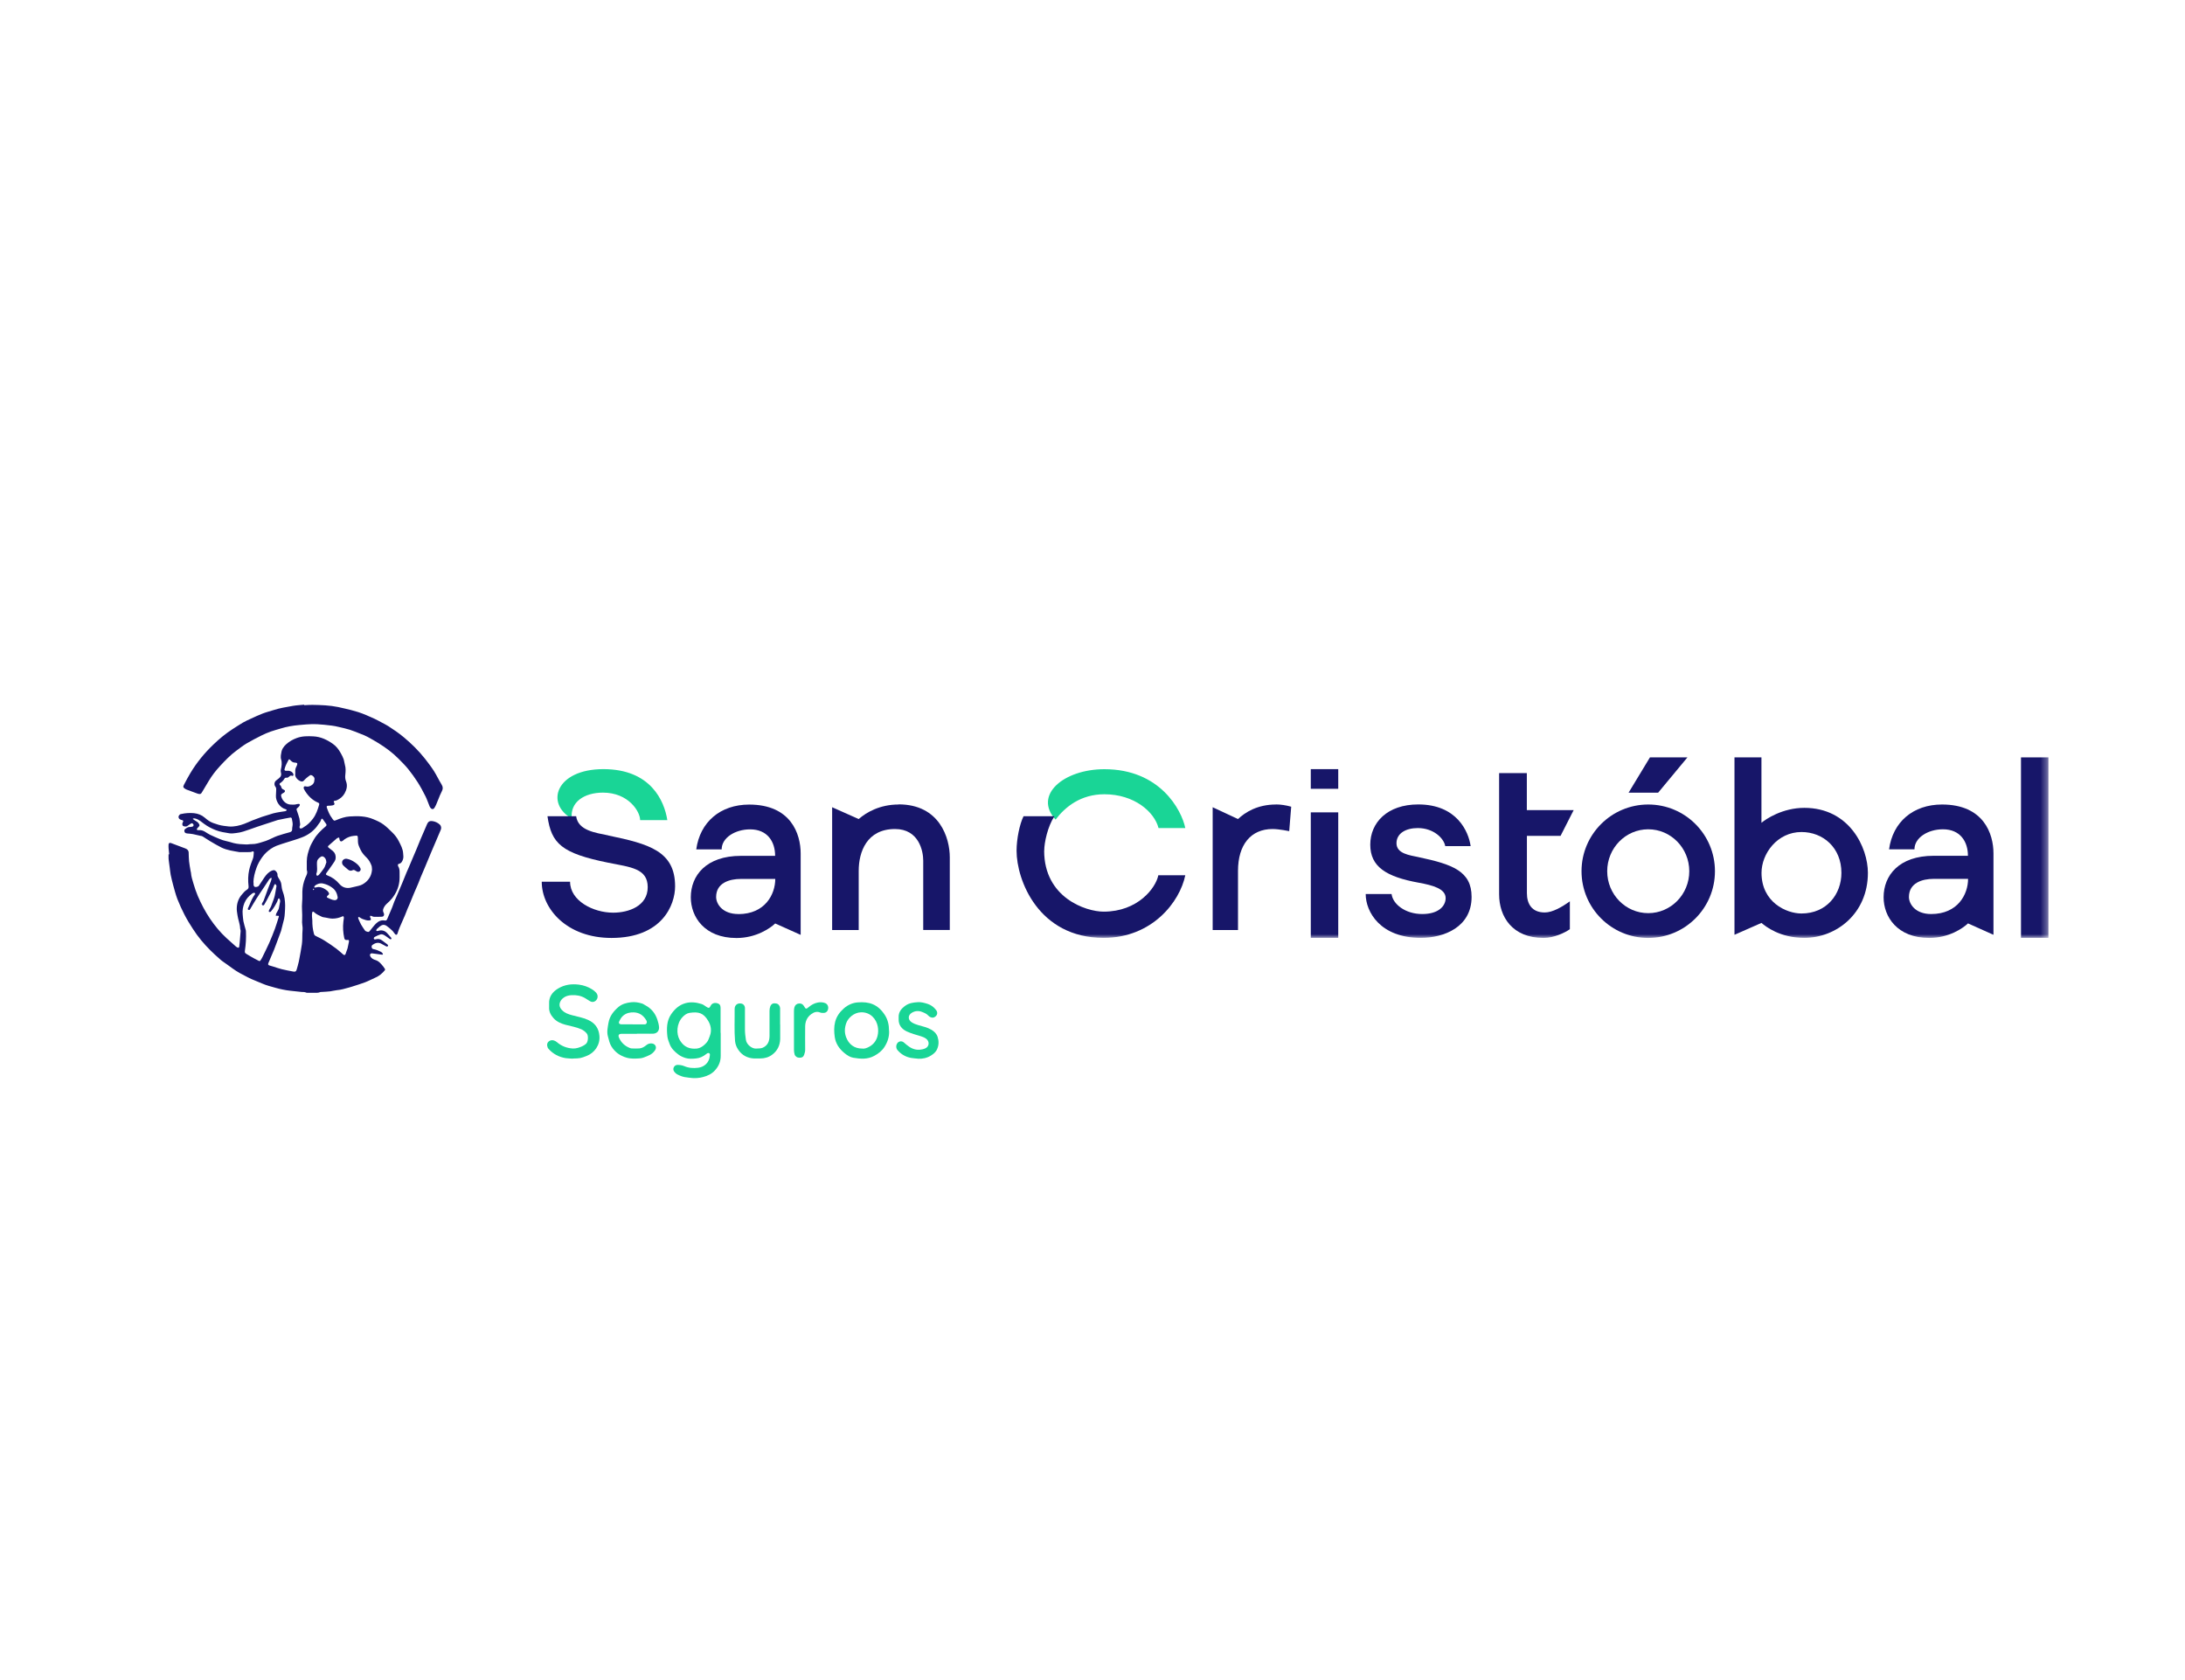 <?xml version="1.0" encoding="UTF-8"?><svg id="Capa_1" xmlns="http://www.w3.org/2000/svg" xmlns:xlink="http://www.w3.org/1999/xlink" viewBox="0 0 320 246.06"><defs><style>.cls-1{mask:url(#mask-10);}.cls-2{mask:url(#mask);}.cls-3,.cls-4{fill:#171669;}.cls-5,.cls-6{fill:#19d596;}.cls-7{mask:url(#mask-4-5);}.cls-6,.cls-4,.cls-8{fill-rule:evenodd;}.cls-8{fill:#fff;}.cls-9{mask:url(#mask-3);}.cls-10{mask:url(#mask-2);}.cls-11{mask:url(#mask-5);}.cls-12{mask:url(#mask-1);}.cls-13{mask:url(#mask-7);}.cls-14{mask:url(#mask-6);}.cls-15{mask:url(#mask-8);}.cls-16{mask:url(#mask-9);}</style><mask id="mask" x="79.34" y="79.31" width="220.66" height="58.04" maskUnits="userSpaceOnUse"><g id="mask-4"><polygon id="path-3" class="cls-8" points="79.34 137.34 300 137.34 300 79.31 79.34 79.31 79.34 137.34"/></g></mask><mask id="mask-1" x="79.34" y="79.31" width="220.66" height="58.04" maskUnits="userSpaceOnUse"><g id="mask-4-2"><polygon id="path-3-2" class="cls-8" points="79.34 137.34 300 137.34 300 79.31 79.34 79.31 79.34 137.34"/></g></mask><mask id="mask-2" x="79.34" y="79.31" width="220.66" height="58.04" maskUnits="userSpaceOnUse"><g id="mask-4-3"><polygon id="path-3-3" class="cls-8" points="79.34 137.34 300 137.34 300 79.31 79.34 79.31 79.34 137.34"/></g></mask><mask id="mask-3" x="79.34" y="79.31" width="220.66" height="58.04" maskUnits="userSpaceOnUse"><g id="mask-4-4"><polygon id="path-3-4" class="cls-8" points="79.34 137.34 300 137.34 300 79.31 79.34 79.31 79.34 137.34"/></g></mask><mask id="mask-4-5" x="79.34" y="79.31" width="220.66" height="58.04" maskUnits="userSpaceOnUse"><g id="mask-4-6"><polygon id="path-3-5" class="cls-8" points="79.34 137.34 300 137.34 300 79.31 79.34 79.31 79.34 137.34"/></g></mask><mask id="mask-5" x="79.34" y="79.31" width="220.66" height="58.04" maskUnits="userSpaceOnUse"><g id="mask-4-7"><polygon id="path-3-6" class="cls-8" points="79.34 137.34 300 137.34 300 79.31 79.34 79.31 79.34 137.34"/></g></mask><mask id="mask-6" x="79.34" y="79.31" width="220.66" height="58.04" maskUnits="userSpaceOnUse"><g id="mask-4-8"><polygon id="path-3-7" class="cls-8" points="79.34 137.34 300 137.34 300 79.31 79.34 79.31 79.34 137.34"/></g></mask><mask id="mask-7" x="79.34" y="79.31" width="220.66" height="58.04" maskUnits="userSpaceOnUse"><g id="mask-4-9"><polygon id="path-3-8" class="cls-8" points="79.34 137.34 300 137.34 300 79.31 79.34 79.31 79.34 137.34"/></g></mask><mask id="mask-8" x="79.34" y="79.31" width="220.66" height="58.04" maskUnits="userSpaceOnUse"><g id="mask-4-10"><polygon id="path-3-9" class="cls-8" points="79.34 137.34 300 137.34 300 79.31 79.34 79.31 79.34 137.34"/></g></mask><mask id="mask-9" x="79.34" y="79.31" width="220.66" height="58.04" maskUnits="userSpaceOnUse"><g id="mask-4-11"><polygon id="path-3-10" class="cls-8" points="79.34 137.34 300 137.34 300 79.31 79.34 79.31 79.34 137.34"/></g></mask><mask id="mask-10" x="79.34" y="79.31" width="220.66" height="58.04" maskUnits="userSpaceOnUse"><g id="mask-4-12"><polygon id="path-3-11" class="cls-8" points="79.34 137.34 300 137.34 300 79.31 79.34 79.31 79.34 137.34"/></g></mask></defs><g id="Logos"><g id="logo_grupo_negativo"><path id="Fill-1" class="cls-6" d="m88.3,116.07c3.77,0,5.45,2.79,5.45,4.03.91,0,2.97,0,3.98,0-.43-2.81-2.43-7.47-9.36-7.47s-8.57,5.01-4.63,7.24c-.28-2.4,1.8-3.8,4.57-3.8"/><path id="Fill-5" class="cls-6" d="m161.74,116.31c4.38,0,7.32,2.57,7.93,4.95h3.92c-.55-2.67-3.71-8.62-11.85-8.62-5.97,0-10.44,3.8-7.15,7.38,1.41-1.86,3.68-3.71,7.15-3.71"/><g><path id="Fill-14" class="cls-4" d="m131.6,117.81c-2.74,0-4.73,1.15-5.84,2.13l-3.89-1.73v17.98h3.89v-8.67c0-2.76,1.18-6.12,5.32-6.12,3.49,0,4.13,3.22,4.13,4.62v10.16h3.89v-10.64c0-2.81-1.47-7.75-7.51-7.75"/><path id="Fill-16" class="cls-4" d="m108.13,133.85c-2.33,0-3.25-1.48-3.25-2.5,0-2.06,1.95-2.64,3.6-2.64h5.06c0,2.25-1.49,5.15-5.41,5.15m1.6-16.04c-4.26,0-7.22,2.58-7.76,6.56h3.72c0-1.7,1.97-2.93,4.17-2.93,2.51,0,3.66,1.77,3.66,3.88h-5.02c-5.08,0-7.33,2.88-7.33,6.07,0,2.83,1.97,5.96,6.69,5.96,2.9,0,4.96-1.45,5.67-2.13l3.73,1.67v-11.92c0-2.87-1.43-7.16-7.54-7.16"/><path id="Fill-18" class="cls-4" d="m89.11,122.34c-1.91-.4-4.45-.71-4.73-2.81h-4.2c.57,4.02,2.08,5.43,8.93,6.81,3.24.65,5.75.82,5.75,3.58s-2.79,3.73-5.06,3.73c-2.92,0-6.31-1.74-6.31-4.53h-4.15c0,3.98,3.69,8.23,10.21,8.23,7.41,0,9.32-4.82,9.32-7.56,0-5.16-3.84-6.21-9.77-7.44"/><g class="cls-2"><polygon id="Fill-20" class="cls-4" points="295.98 137.34 300 137.34 300 110.91 295.98 110.91 295.98 137.34"/></g><g class="cls-12"><path id="Fill-22" class="cls-4" d="m207.77,125.52c-1.31-.28-3.25-.5-3.25-2.04,0-1.41,1.31-2.22,3.12-2.22,2.3,0,3.81,1.48,4.02,2.64h3.72c-.31-2.16-2.04-6.1-7.67-6.1-4.55,0-7.03,2.67-7.03,5.89s2.3,4.7,7.09,5.57c2.09.38,3.95.89,3.95,2.26,0,1.1-.97,2.33-3.43,2.33s-4.3-1.43-4.49-2.93h-3.79c0,2.63,2.16,6.42,8.07,6.42,3.39,0,7.44-1.57,7.44-6,0-3.77-2.8-4.77-7.76-5.82"/></g><g class="cls-10"><polygon id="Fill-23" class="cls-4" points="247.13 110.91 241.64 110.91 238.51 116.08 242.84 116.08 247.13 110.91"/></g><g class="cls-9"><path id="Fill-24" class="cls-4" d="m263.83,133.77c-2.22,0-5.85-1.65-5.85-5.95,0-2.82,2.31-5.98,5.85-5.98,3.17,0,5.85,2.29,5.85,5.98,0,3.13-2.16,5.95-5.85,5.95m.42-15.47c-3.23,0-5.67,1.67-6.28,2.19v-9.58h-3.95v25.98l3.95-1.74c.61.52,2.7,2.19,6.28,2.19,4.68,0,9.31-3.56,9.31-9.52,0-3.69-2.69-9.52-9.31-9.52"/></g><g class="cls-7"><polygon id="Fill-25" class="cls-4" points="191.97 137.34 195.99 137.34 195.99 118.96 191.97 118.96 191.97 137.34"/></g><g class="cls-11"><polygon id="Fill-26" class="cls-4" points="191.97 115.51 195.99 115.51 195.99 112.63 191.97 112.63 191.97 115.51"/></g><g class="cls-14"><path id="Fill-27" class="cls-4" d="m186.87,117.81c-2.73,0-4.53,1.15-5.56,2.13l-3.71-1.73v17.98h3.71v-8.67c0-3.81,1.87-6.12,5.06-6.12.96,0,2.44.31,2.44.31l.29-3.58c-.77-.21-1.51-.33-2.23-.33"/></g><g class="cls-13"><path id="Fill-29" class="cls-4" d="m152.92,124.58c0,6.87,6.11,8.92,8.71,8.92,5.02,0,7.64-3.47,8.01-5.33h3.95c-.8,3.89-4.84,9.17-11.96,9.17-9.54,0-12.75-8.45-12.75-12.76,0-1.72.45-3.91,1.02-5.05h4.52c-.98,1.48-1.49,3.84-1.49,5.05"/></g><g class="cls-15"><path id="Fill-30" class="cls-4" d="m228.55,122.4l1.92-3.77h-6.86v-5.42h-4.06v17.75c0,3.28,1.94,6.39,6.51,6.39,1.55,0,3.16-.79,3.85-1.28v-4.08c-1.16.83-2.54,1.63-3.67,1.63-1.92,0-2.62-1.28-2.62-2.83v-8.39h4.94Z"/></g><g class="cls-16"><path id="Fill-31" class="cls-4" d="m241.39,133.72c-3.32,0-6.01-2.75-6.01-6.14s2.69-6.14,6.01-6.14,6.01,2.75,6.01,6.14-2.69,6.14-6.01,6.14m0-15.91c-5.39,0-9.77,4.37-9.77,9.77s4.37,9.77,9.77,9.77,9.77-4.37,9.77-9.77-4.37-9.77-9.77-9.77"/></g><g class="cls-1"><path id="Fill-33" class="cls-4" d="m282.82,133.85c-2.33,0-3.25-1.48-3.25-2.5,0-2.06,1.95-2.65,3.6-2.65h5.06c0,2.25-1.49,5.15-5.41,5.15m1.6-16.04c-4.26,0-7.22,2.58-7.76,6.56h3.72c0-1.7,1.97-2.93,4.17-2.93,2.51,0,3.66,1.77,3.66,3.88h-5.02c-5.08,0-7.33,2.88-7.33,6.07,0,2.83,1.97,5.96,6.69,5.96,2.9,0,4.96-1.45,5.67-2.13l3.73,1.67v-11.92c0-2.87-1.43-7.16-7.54-7.16"/></g></g></g></g><g><path class="cls-3" d="m24.78,125.12c-.03-.3-.07-.6-.09-.89-.01-.2-.02-.4,0-.59.03-.21.17-.25.37-.18.63.24,1.27.47,1.89.71.26.1.55.18.65.5.01.05.03.09.03.14.02.44.01.88.06,1.32.05.47.14.93.22,1.4.02.1.05.19.06.28.03.54.21,1.05.36,1.57.18.62.39,1.23.64,1.83.5,1.16,1.08,2.27,1.78,3.31.71,1.05,1.51,2.02,2.45,2.88.43.39.87.78,1.31,1.17.08.07.16.13.25.17.17.09.27.03.28-.16.02-.18.04-.36.06-.54.05-.56.1-1.11.14-1.67,0-.06,0-.13-.02-.19-.01-.07-.05-.15-.05-.22-.02-.67-.3-1.28-.39-1.94-.06-.38-.13-.77-.1-1.15.04-.69.27-1.33.74-1.87.22-.26.44-.53.74-.71.22-.13.27-.3.24-.54-.09-.79-.08-1.58.09-2.35.13-.58.35-1.14.56-1.69.1-.27.09-.59.12-.89,0-.12-.1-.19-.22-.13-.21.11-.43.09-.66.09-.38,0-.76,0-1.14,0-.03,0-.07,0-.1,0-.89-.16-1.8-.27-2.62-.67-.57-.28-1.11-.61-1.66-.93-.37-.22-.73-.47-1.1-.7-.1-.06-.22-.07-.34-.09-.35-.08-.69-.17-1.05-.24-.28-.05-.57-.08-.86-.1-.29-.02-.43-.15-.42-.42,0-.03,0-.06.01-.1.05-.14.49-.41.64-.42.18,0,.38-.01.55-.07.19-.07.2-.29.04-.42-.1-.09-.21-.07-.31,0-.18.12-.36.25-.54.37-.11.07-.48.04-.59-.05-.11-.1-.13-.3-.05-.48.02-.04.04-.07.06-.11.05-.12.02-.2-.1-.24-.11-.03-.22-.06-.32-.11-.17-.08-.26-.25-.24-.42.01-.11.1-.21.18-.3.05-.05.14-.07.22-.08.61-.14,1.24-.18,1.86-.12.58.06,1.12.26,1.57.65.37.32.75.61,1.21.78.52.19,1.05.36,1.6.43.25.03.51.07.76.09.78.05,1.53-.13,2.25-.4.38-.14.74-.32,1.11-.47.48-.19.96-.37,1.45-.54.54-.18,1.09-.35,1.64-.51.32-.09.65-.14.98-.2.26-.05.52-.07.78-.12.08-.01.19-.07.21-.13.04-.11-.08-.15-.17-.17-.83-.23-1.44-1.18-1.39-1.98.02-.29.02-.59.04-.88.01-.17-.02-.31-.13-.45-.19-.25-.15-.66.09-.86.13-.12.28-.22.42-.33.34-.28.41-.51.3-.94-.03-.11-.03-.23,0-.34.12-.52.2-1.03.03-1.55-.05-.16-.04-.35-.03-.52,0-.12.05-.23.06-.35.05-.54.34-.96.72-1.3.45-.41.98-.71,1.56-.92.79-.29,1.59-.28,2.41-.24,1.08.05,2,.49,2.86,1.09.5.35.87.83,1.16,1.36.15.28.31.56.41.85.1.28.12.58.2.86.15.49.11,1,.06,1.49-.04.34-.01.63.11.94.24.62.1,1.2-.21,1.76-.26.47-.66.79-1.13,1.01-.1.05-.23.06-.34.08-.13.03-.16.09-.09.21.14.27.09.4-.22.46-.2.04-.4.05-.61.05-.22,0-.28.08-.21.29.19.55.41,1.09.77,1.55.03.03.05.07.07.11.22.28.22.28.54.15.63-.26,1.28-.49,1.96-.53,1.18-.08,2.36-.07,3.48.41.53.22,1.05.45,1.5.79.44.33.84.73,1.24,1.12.39.38.74.82.98,1.31.28.56.59,1.11.63,1.76.02.29.08.58-.02.88-.1.31-.24.59-.6.67-.13.03-.17.13-.14.25,0,.04.02.09.04.12.18.27.2.58.2.88,0,.46.02.93-.04,1.38-.12.9-.49,1.7-1.06,2.42-.23.29-.48.53-.75.77-.26.23-.46.51-.56.85-.03.1-.01.21,0,.31.02.09.08.18.11.27.09.24-.02.47-.27.49-.4.02-.81.03-1.21.01-.12,0-.24-.09-.36-.13-.06-.02-.12,0-.18,0,0,.06,0,.13,0,.19,0,.04.04.08.06.11.12.24.06.36-.21.37-.15,0-.32,0-.46-.05-.32-.1-.65-.19-.92-.41-.05-.04-.13-.03-.2-.04,0,.07-.03.15,0,.21.13.3.25.6.41.89.16.29.36.56.54.83.1.16.27.2.44.24.13.04.22-.04.3-.14.3-.36.57-.74.9-1.07.35-.34.78-.56,1.3-.45.17.03.27-.04.34-.2.24-.56.49-1.12.72-1.69.12-.29.21-.59.33-.89.12-.29.25-.57.37-.85.13-.29.25-.58.37-.87.14-.33.28-.66.42-.99.21-.52.42-1.03.63-1.55.11-.25.23-.5.33-.75.14-.32.26-.63.4-.95.24-.56.48-1.11.71-1.67.21-.49.4-.99.61-1.49.32-.76.65-1.52.98-2.27.14-.32.4-.44.75-.39.42.06.79.23,1.1.52.2.19.24.51.13.76-.25.59-.5,1.17-.75,1.76-.22.51-.44,1.01-.65,1.52-.31.74-.61,1.48-.92,2.21-.21.49-.43.98-.63,1.48-.13.31-.24.63-.37.94-.21.49-.42.97-.63,1.46-.21.49-.4.99-.61,1.49-.1.23-.21.46-.3.69-.13.32-.24.64-.38.96-.25.58-.52,1.16-.76,1.74-.13.3-.23.61-.33.92-.07.22-.21.27-.37.09-.14-.15-.24-.35-.39-.49-.26-.25-.53-.49-.82-.69-.36-.25-.67-.21-1.02.07-.14.11-.27.23-.4.35-.05.04-.08.1-.1.16-.04.1,0,.16.11.16.05,0,.1,0,.14-.02.5-.16.94-.07,1.3.3.22.23.43.48.63.72.03.04.04.15.02.16-.05.03-.14.06-.19.03-.1-.05-.18-.13-.27-.19-.22-.15-.42-.32-.65-.44-.14-.07-.33-.11-.48-.07-.28.08-.55.22-.81.35-.1.05-.23.16-.16.3.06.13.21.09.32.06.34-.09.63-.02.91.2.24.18.48.36.72.54.07.06.18.15.1.26-.08.11-.21.07-.31.01-.24-.12-.47-.25-.71-.38-.28-.15-.57-.13-.86-.02-.13.05-.24.13-.36.21-.13.08-.16.19-.14.33.02.14.08.26.24.29.4.07.77.23,1.13.41.1.05.19.14.25.24.07.1.02.18-.11.17-.15-.01-.3-.04-.45-.06-.32-.05-.65-.1-.97-.13-.12-.01-.24,0-.31.13-.06.13-.01.24.05.35.16.27.44.41.71.49.54.16.85.58,1.18.98.07.09.12.19.19.28.08.1.07.18-.01.28-.36.43-.78.78-1.29,1.01-.54.24-1.06.52-1.61.73-.63.24-1.27.42-1.91.63-.13.04-.27.08-.4.12-.59.16-1.17.34-1.79.39-.33.03-.65.13-.98.17-.41.05-.82.06-1.24.09-.07,0-.15-.01-.21.02-.3.14-.62.1-.94.1-.31,0-.61,0-.92,0-.06,0-.14,0-.19-.02-.22-.11-.45-.09-.68-.1-.56-.05-1.12-.11-1.68-.18-.72-.08-1.42-.23-2.11-.42-.68-.19-1.36-.36-2-.64-.69-.31-1.41-.55-2.08-.9-.78-.4-1.57-.8-2.28-1.33-.48-.36-.98-.7-1.47-1.05-.13-.09-.25-.2-.37-.31-.97-.84-1.88-1.73-2.7-2.72-.45-.54-.86-1.11-1.24-1.7-.44-.67-.86-1.36-1.23-2.08-.38-.74-.73-1.5-1.03-2.27-.25-.65-.42-1.34-.61-2.01-.14-.51-.26-1.02-.37-1.54-.07-.36-.1-.73-.15-1.1-.05-.41-.12-.82-.16-1.23-.02-.23,0-.46,0-.69,0,0,.02,0,.03,0Zm12.36,4.1c0,.13-.02.26,0,.39.01.08.06.18.12.23.16.11.54.03.65-.13.28-.4.54-.81.81-1.22.29-.42.62-.8,1.11-1,.1-.04.23-.08.34-.06.23.05.49.41.47.65-.02.2.06.34.16.5.19.3.38.6.41.98.03.32.08.66.19.96.26.67.35,1.36.36,2.06,0,.39-.02.77-.05,1.16-.02.27-.04.55-.1.81-.14.6-.3,1.18-.45,1.78,0,.03-.02.05-.03.08-.21.58-.43,1.15-.64,1.73-.12.32-.23.64-.36.95-.27.64-.55,1.28-.82,1.93-.09.21-.04.31.18.37.15.04.3.08.45.13.45.14.88.3,1.34.41.55.14,1.1.23,1.66.34.3.06.42,0,.51-.29.12-.38.21-.77.31-1.16.04-.15.06-.3.09-.46.12-.69.27-1.38.36-2.08.07-.52.06-1.05.07-1.58.01-.39.08-.78,0-1.18-.05-.29-.05-.6-.03-.9.05-.86-.09-1.71,0-2.57.05-.5.02-1,.03-1.5.02-.69.17-1.35.43-1.99.16-.37.4-.72.22-1.16,0,0,0-.02,0-.03,0-.41,0-.83,0-1.24,0-.73.21-1.41.46-2.08.14-.38.36-.73.56-1.09.44-.77,1.07-1.38,1.74-1.94.16-.13.17-.26.04-.42-.1-.12-.18-.26-.28-.39-.06-.08-.11-.17-.18-.25-.1-.12-.18-.09-.23.05-.05.12-.09.26-.16.36-.17.25-.34.49-.53.73-.57.7-1.29,1.2-2.12,1.52-.69.27-1.41.47-2.12.7-.53.17-1.08.33-1.6.53-.3.12-.6.28-.86.46-.48.33-.9.73-1.24,1.2-.36.5-.66,1.03-.86,1.61-.24.68-.42,1.38-.44,2.1Zm3.35.5c-.04-.07-.08-.21-.16-.24-.13-.04-.16.11-.2.2-.08.17-.14.35-.22.52-.26.51-.52,1.02-.79,1.53-.13.25-.27.49-.41.73-.06.1-.14.16-.25.11-.12-.06-.13-.17-.08-.28.03-.06.07-.12.1-.18.05-.08.11-.16.14-.25.21-.56.41-1.12.62-1.69.02-.05.04-.09.05-.13.13-.34.27-.69.4-1.03.04-.11.06-.23.09-.34,0-.03,0-.09-.02-.1-.02-.02-.08-.01-.1,0-.08.05-.17.1-.22.18-.27.39-.52.79-.78,1.18-.37.56-.76,1.12-1.12,1.69-.32.5-.6,1.01-.91,1.52-.03.04-.06.1-.1.11-.06.01-.15,0-.19-.03-.04-.04-.06-.13-.04-.18.09-.22.2-.43.29-.65.19-.5.42-.98.74-1.42.08-.11.02-.24-.12-.23-.1,0-.2.05-.28.11-.5.36-.89.8-1.13,1.37-.22.54-.32,1.09-.26,1.67.03.34.05.69.11,1.02.08.4.21.8.32,1.2.03.1.05.2.05.3.04.93-.01,1.85-.15,2.77-.04.3-.02.37.25.53.36.22.73.44,1.1.64.22.12.45.23.67.35.1.05.19.05.25-.05.09-.14.19-.28.26-.43.34-.7.69-1.39,1.01-2.1.31-.7.59-1.41.86-2.13.21-.57.37-1.15.56-1.73.04-.13,0-.16-.13-.15-.11,0-.21-.01-.32-.02.03-.11.05-.22.08-.33,0-.03.04-.05.05-.08.08-.14.16-.28.23-.42.05-.1.09-.2.11-.3.07-.32.13-.64.18-.96.01-.1-.02-.21-.06-.31-.02-.06-.08-.1-.13-.15-.04.05-.11.09-.13.14-.04.09-.04.19-.08.28-.26.54-.56,1.05-.95,1.51-.03.03-.06.07-.1.07-.06,0-.13.02-.18-.01-.03-.02-.05-.11-.03-.16.04-.12.11-.23.17-.35.05-.09.11-.17.15-.27.12-.31.23-.62.34-.93.02-.05.04-.1.06-.15.05-.16.1-.31.14-.47.04-.19.08-.38.11-.57.05-.29.1-.58.16-.91Zm13.98-2.51c-.01-.11,0-.31-.07-.48-.16-.41-.37-.81-.7-1.13-.35-.34-.69-.71-.9-1.17-.18-.39-.39-.78-.38-1.23,0-.2,0-.4-.02-.6,0-.12-.05-.24-.19-.23-.26.02-.52.03-.76.09-.47.12-.89.33-1.25.66-.07.06-.2.11-.28.09-.13-.04-.19-.17-.2-.32,0-.08-.04-.17-.06-.25-.09.03-.18.06-.28.09-.02,0-.04.02-.05.04-.4.35-.81.71-1.21,1.06-.13.12-.12.2.02.31.2.16.41.31.61.48.32.28.44.63.41,1.05-.03.34-.24.58-.41.84-.3.45-.63.88-.94,1.32-.13.18-.1.27.11.35.71.26,1.3.69,1.79,1.27.41.48.97.67,1.6.55.41-.08.8-.19,1.21-.28.41-.09.75-.29,1.07-.56.57-.5.87-1.12.9-1.95Zm-8.41-13.06c.04-.24-.11-.45-.36-.6-.07-.05-.22-.07-.28-.03-.22.14-.43.32-.63.49-.11.09-.19.2-.29.3-.13.14-.29.16-.46.1-.4-.13-.9-.63-.8-1.08.02-.11,0-.22,0-.34-.01-.25.03-.48.15-.7.06-.11.11-.23.14-.36.03-.12-.01-.2-.14-.23-.07-.01-.15-.03-.22-.03-.21,0-.38-.1-.53-.24-.06-.06-.11-.12-.17-.17-.11-.1-.16-.08-.23.05-.13.26-.27.5-.38.76-.08.18-.14.38-.19.57-.04.13.04.22.18.23.08,0,.17,0,.26,0,.37-.03.71.15.85.46.03.07.02.17-.01.24-.02.04-.14.06-.18.04-.17-.09-.28-.01-.4.1-.12.1-.24.21-.41.18-.15-.02-.25.03-.32.16-.15.25-.35.46-.6.62-.14.09-.13.18-.02.31.06.06.14.13.15.2.04.24.17.38.4.47.21.08.22.28.03.41-.1.07-.22.11-.32.19-.06.05-.12.15-.12.22.09.68.66,1.31,1.39,1.35.32.02.64.03.96-.07.07-.02.15-.03.22-.03.16,0,.23.1.15.25-.06.11-.15.21-.25.29-.23.17-.24.21-.14.48.13.37.26.74.36,1.12.05.19.04.41.08.61.04.18.04.35-.04.53-.04.08-.02.24.04.29.06.05.2.03.29,0,.09-.03.16-.1.24-.15.55-.31.99-.75,1.37-1.25.46-.61.7-1.32.91-2.05.04-.15,0-.24-.15-.3-.43-.18-.8-.43-1.14-.75-.38-.36-.68-.77-.93-1.23-.05-.09-.06-.22-.03-.31.04-.12.19-.12.3-.09.28.08.53,0,.77-.13.31-.17.49-.43.49-.86Zm-17.82,5.78c.19.13.34.26.52.35.19.1.31.24.41.42.06.11.07.21-.02.31-.09.1-.18.2-.27.3-.1.12-.06.23.09.26.05.01.11.01.16,0,.31-.04.6.06.86.21.26.15.5.33.77.46.45.22.91.41,1.36.6.32.14.64.25.99.32.36.07.71.19,1.07.29.62.16,1.25.19,1.88.21.27.01.53-.06.8-.05.57.01,1.1-.16,1.63-.33.28-.08.55-.17.82-.29.44-.18.86-.42,1.31-.58.6-.21,1.21-.37,1.82-.54.24-.07.34-.18.35-.43,0-.14,0-.28.04-.42.09-.39-.02-.77-.09-1.14-.02-.1-.1-.17-.21-.16-.27.05-.55.1-.82.15-.27.05-.54.11-.82.17-.08.02-.16.02-.24.05-.72.23-1.45.47-2.17.71-.29.1-.58.19-.87.29-.66.23-1.31.47-1.98.68-.32.1-.65.17-.99.21-.34.04-.69.1-1.02.05-.69-.11-1.38-.21-2.04-.47-.6-.24-1.17-.53-1.69-.92-.4-.3-.77-.64-1.27-.77-.13-.03-.24-.07-.39.04Zm22.12,14.5c0-.24-.07-.31-.23-.23-.45.21-.94.32-1.43.32-.35,0-.71-.1-1.06-.16-.17-.03-.35-.04-.5-.11-.4-.2-.83-.36-1.16-.69-.11-.11-.23-.08-.26.08-.03.18-.04.36-.03.54,0,.2.05.39.05.59-.01.67.06,1.33.24,1.98.04.15.12.24.26.31.44.22.88.42,1.29.68.6.37,1.17.77,1.74,1.19.35.26.66.56.99.84.17.14.29.1.36-.1.03-.09.06-.18.09-.27.06-.18.14-.35.19-.53.07-.3.12-.6.19-.9.06-.29,0-.36-.28-.32-.22.03-.34-.06-.39-.27-.17-.8-.23-1.61-.13-2.43.02-.18.05-.35.07-.51Zm-3.73-4.54c.53.01.96.26,1.34.59.04.04.08.09.11.14.17.25.16.32-.07.51-.03.03-.07.06-.09.09-.07.09-.07.19.04.24.34.15.66.33,1.04.36.27.02.49-.19.45-.46-.09-.57-.34-1.05-.82-1.39-.4-.29-.85-.49-1.34-.59-.43-.09-.77.05-1.1.26-.06.04-.1.11-.14.17-.02.04-.04.1-.02.13.02.03.08.03.13.03.15-.02.31-.05.46-.08Zm1.16-3.68c-.02-.39-.18-.61-.42-.76-.09-.06-.27-.06-.36,0-.16.09-.31.22-.43.37-.19.24-.16.53-.16.82,0,.43.09.86-.08,1.27-.02.04-.02.08-.01.13,0,.19.13.25.28.15.07-.05.12-.12.18-.18.11-.14.22-.27.33-.42.15-.21.33-.42.44-.65.12-.25.18-.52.25-.71Zm-1.78,4.03s-.07-.08-.1-.12c-.03.04-.07.08-.07.12,0,.04.05.07.08.11.03-.03.05-.07.09-.12Z"/><path class="cls-3" d="m44.53,103.27c.41-.02.81-.06,1.22-.05,1.27.02,2.53.06,3.78.32.63.13,1.26.29,1.89.44.35.09.71.19,1.05.3.4.13.79.28,1.17.44.41.17.82.35,1.22.54.34.16.67.34,1,.52.34.18.68.35,1,.55.78.5,1.54,1.02,2.25,1.61,1.16.96,2.22,2.01,3.15,3.19.44.57.89,1.15,1.28,1.76.41.64.72,1.33,1.12,1.97.23.37.23.68.03,1.05-.19.35-.33.73-.48,1.1-.12.28-.22.56-.34.83-.07.17-.17.33-.26.48-.11.18-.31.22-.47.08-.09-.08-.17-.19-.22-.31-.21-.49-.37-1.01-.61-1.49-.35-.7-.72-1.39-1.14-2.05-.42-.66-.89-1.31-1.38-1.92-.44-.54-.94-1.04-1.44-1.54-.86-.87-1.84-1.59-2.88-2.24-.54-.33-1.09-.65-1.65-.95-.31-.17-.65-.3-.99-.43-.53-.21-1.06-.44-1.61-.61-.53-.17-1.08-.28-1.62-.41-.33-.08-.66-.15-.99-.19-.72-.09-1.45-.17-2.18-.21-.51-.03-1.03,0-1.54.03-.35.02-.7.06-1.06.09-.93.08-1.85.24-2.75.52-.47.15-.95.26-1.41.43-.47.17-.94.36-1.39.59-.73.37-1.46.74-2.17,1.16-.52.31-1.01.7-1.5,1.06-.89.65-1.65,1.45-2.39,2.25-.62.67-1.18,1.39-1.65,2.18-.33.55-.65,1.1-.98,1.64-.17.29-.25.32-.58.24-.06-.02-.12-.03-.18-.06-.5-.18-.99-.37-1.49-.55-.07-.03-.14-.06-.2-.1-.32-.2-.36-.3-.19-.63.3-.57.6-1.14.93-1.69.93-1.55,2.06-2.93,3.37-4.18.86-.83,1.78-1.59,2.78-2.24.51-.33,1.02-.66,1.54-.97.38-.22.79-.41,1.2-.59.56-.26,1.12-.52,1.69-.74.52-.2,1.05-.33,1.58-.5.92-.3,1.88-.45,2.83-.62.56-.1,1.13-.12,1.69-.18,0,.01,0,.03,0,.04Z"/><path class="cls-3" d="m50.1,126.28c0-.34.35-.58.7-.52.44.08.83.28,1.19.53.32.22.59.47.77.81.1.18.08.31-.05.46-.1.11-.27.14-.43.07-.1-.05-.19-.11-.29-.17-.11-.07-.23-.09-.35-.03-.23.13-.45.09-.65-.07-.25-.2-.48-.4-.71-.62-.13-.13-.19-.3-.18-.46Z"/></g><g><path class="cls-5" d="m105.55,151.24c0,1.12-.01,2.23,0,3.35.01.84-.29,1.55-.84,2.15-.47.52-1.08.81-1.75.98-1.17.32-2.18.06-2.36.05-.5-.03-.96-.21-1.39-.43-.2-.1-.39-.29-.51-.48-.24-.39.06-.92.53-.92.32,0,.66.05.95.17.67.29,1.36.34,2.07.25.83-.1,1.6-.69,1.7-1.72.01-.14.07-.32-.09-.41-.17-.09-.31.03-.44.13-.44.35-.93.59-1.5.64-.51.05-1.04.08-1.53-.07-.37-.12-.74-.28-1.04-.51-.54-.41-1.04-.88-1.28-1.54-.13-.36-.29-.73-.33-1.11-.12-1.13-.12-2.28.56-3.26.52-.75,1.16-1.35,2.1-1.61.82-.22,1.59-.11,2.36.13.25.08.48.27.71.42.32.21.44.18.61-.17.16-.33.5-.47.92-.38.35.08.53.28.53.67.01.56,0,1.13,0,1.69,0,.66,0,1.33,0,1.99h0Zm-3.79,2.32c.67.04,1.25-.33,1.75-.92.24-.28.32-.62.45-.94.3-.79.15-1.58-.26-2.24-.67-1.1-1.35-1.34-2.7-1.14-.42.06-.76.32-1.05.63-.88.94-.92,2.45-.41,3.33.47.81,1.12,1.3,2.22,1.29Z"/><path class="cls-5" d="m83.89,155.03c-.35-.03-.7-.03-1.05-.08-.98-.16-1.83-.6-2.5-1.35-.23-.26-.28-.69-.11-.94.19-.29.57-.41.93-.28.14.05.28.12.39.22.67.58,1.45.89,2.33.94.25.01.51-.02.74-.09.43-.13.84-.28,1.2-.59.34-.3.37-1.22.12-1.51-.22-.26-.47-.47-.79-.62-.75-.33-1.56-.46-2.35-.67-.66-.18-1.28-.45-1.75-.98-.4-.45-.67-.97-.63-1.6,0-.16,0-.33,0-.49-.05-1.02.47-1.71,1.29-2.22.95-.58,1.99-.72,3.08-.58.7.09,1.34.32,1.93.69.21.13.41.29.58.48.41.44.23,1.14-.31,1.33-.29.1-.51-.03-.74-.17-.19-.12-.38-.24-.57-.36-.62-.36-1.29-.47-1.99-.43-.46.03-.89.14-1.25.45-.08.07-.17.15-.23.24-.39.53-.35,1.05.12,1.52.39.4.9.58,1.43.72.79.21,1.59.35,2.34.68,1.04.46,1.6,1.24,1.69,2.37.11,1.32-.73,2.48-1.88,2.92-.85.33-.95.36-2.02.38Z"/><path class="cls-5" d="m93.26,151.39c-.74,0-1.48,0-2.22,0-.43,0-.55.21-.37.6.31.69.82,1.16,1.51,1.45.1.04.22.09.32.09.38.01.75.03,1.13,0,.4-.03.74-.24,1.04-.49.23-.19.48-.26.77-.24.52.03.79.53.51.97-.25.39-.6.66-1.04.83-.38.15-.75.35-1.17.38-.67.05-1.34.09-1.98-.1-.94-.27-1.71-.8-2.23-1.67-.27-.44-.35-.93-.49-1.41-.2-.68-.04-1.33.07-2,.17-1.01.75-1.73,1.49-2.36.52-.43,1.15-.59,1.81-.67.55-.07,1.08.02,1.6.18.18.05.33.17.5.26.87.46,1.45,1.16,1.76,2.1.12.36.22.72.25,1.09.04.55-.3.94-.85.97-.33.02-.65,0-.98,0-.46,0-.93,0-1.39,0h0Zm-.59-1.38s0,0,0,0c.53,0,1.05,0,1.58,0,.16,0,.34.02.43-.15.1-.17.04-.34-.06-.5-.41-.67-.98-1.08-1.8-1.11-.57-.02-1.09.1-1.54.47-.29.24-.46.56-.61.89-.09.2.01.34.23.38.09.02.17,0,.26.01.5,0,1,0,1.5,0Z"/><path class="cls-5" d="m130.21,150.95c.04.87-.22,1.66-.69,2.38-.37.57-.89.97-1.49,1.29-1,.54-2.04.45-3.08.27-.47-.08-.9-.37-1.28-.68-.76-.62-1.28-1.39-1.42-2.36-.1-.73-.13-1.48.06-2.21.2-.78.65-1.42,1.26-1.96.59-.52,1.28-.83,2.03-.89,1.69-.14,2.97.27,3.99,1.85.43.67.61,1.41.61,2.32Zm-3.96,2.6c.37.06.74-.09,1.11-.3.6-.35.98-.87,1.15-1.52.12-.46.13-.94.04-1.42-.2-1.06-1.06-2.12-2.47-2.07-1.05.04-1.89.86-2.14,1.57-.25.7-.29,1.37-.02,2.09.39,1.02,1.19,1.65,2.33,1.65Z"/><path class="cls-5" d="m114.26,150.03c0,.7,0,1.41,0,2.11-.02.97-.43,1.76-1.19,2.32-.5.37-1.1.54-1.74.54-.3,0-.6.01-.9,0-.96-.05-1.75-.46-2.29-1.25-.26-.38-.44-.8-.49-1.29-.13-1.57-.04-3.13-.06-4.7,0-.53.34-.84.82-.82.39.01.66.26.69.65.01.16,0,.33,0,.49,0,.9.01,1.81,0,2.71,0,.51.07,1,.14,1.49.11.73.94,1.33,1.52,1.27.32-.03.64.01.96-.13.75-.34.97-.98.98-1.72.01-1.23,0-2.46,0-3.69,0-.22.04-.45.12-.66.15-.37.45-.49.87-.4.31.06.53.33.56.67,0,.09,0,.18,0,.26,0,.72,0,1.43,0,2.15Z"/><path class="cls-5" d="m134.45,155.03c-.34-.04-.68-.05-1.01-.11-.78-.14-1.44-.51-1.96-1.1-.25-.27-.29-.66-.11-.98.19-.36.64-.46.97-.21.16.12.31.26.46.39.55.46,1.16.75,1.89.7.27-.02.55-.08.8-.19.61-.25.68-1.01.16-1.41-.23-.17-.49-.29-.77-.37-.7-.21-1.41-.4-2.06-.7-.73-.34-1.23-.91-1.21-1.79,0-.09,0-.18,0-.26-.04-.79.4-1.32,1-1.74.53-.37,1.14-.46,1.78-.5.52-.04,1,.1,1.47.25.51.16.93.49,1.25.92.21.29.19.62-.04.86-.24.25-.55.3-.86.13-.09-.05-.18-.1-.24-.18-.25-.28-.58-.42-.92-.55-.52-.21-1.01-.17-1.48.1-.62.35-.64,1.04-.04,1.42.29.18.59.3.93.4.66.19,1.34.33,1.94.68.42.25.76.57.92,1.06.19.6.18,1.19-.07,1.77-.18.43-.53.72-.92.96-.57.35-1.2.49-1.88.46Z"/><path class="cls-5" d="m116.28,150.9c0-.94,0-1.88,0-2.82,0-.2.01-.41.07-.59.09-.31.32-.51.65-.54.33-.03.58.09.75.39.25.45.31.46.71.12.38-.32.8-.55,1.3-.65.38-.07.75-.06,1.11.09.31.13.48.48.41.84-.07.37-.3.58-.67.59-.17,0-.36,0-.52-.07-.48-.19-.9-.03-1.27.24-.62.44-.89,1.08-.9,1.81-.02,1.14,0,2.28,0,3.42,0,.24-.07.5-.15.73-.12.33-.33.44-.71.43-.32,0-.6-.19-.69-.49-.06-.2-.08-.42-.09-.63,0-.95,0-1.91,0-2.86h0Z"/></g></svg>